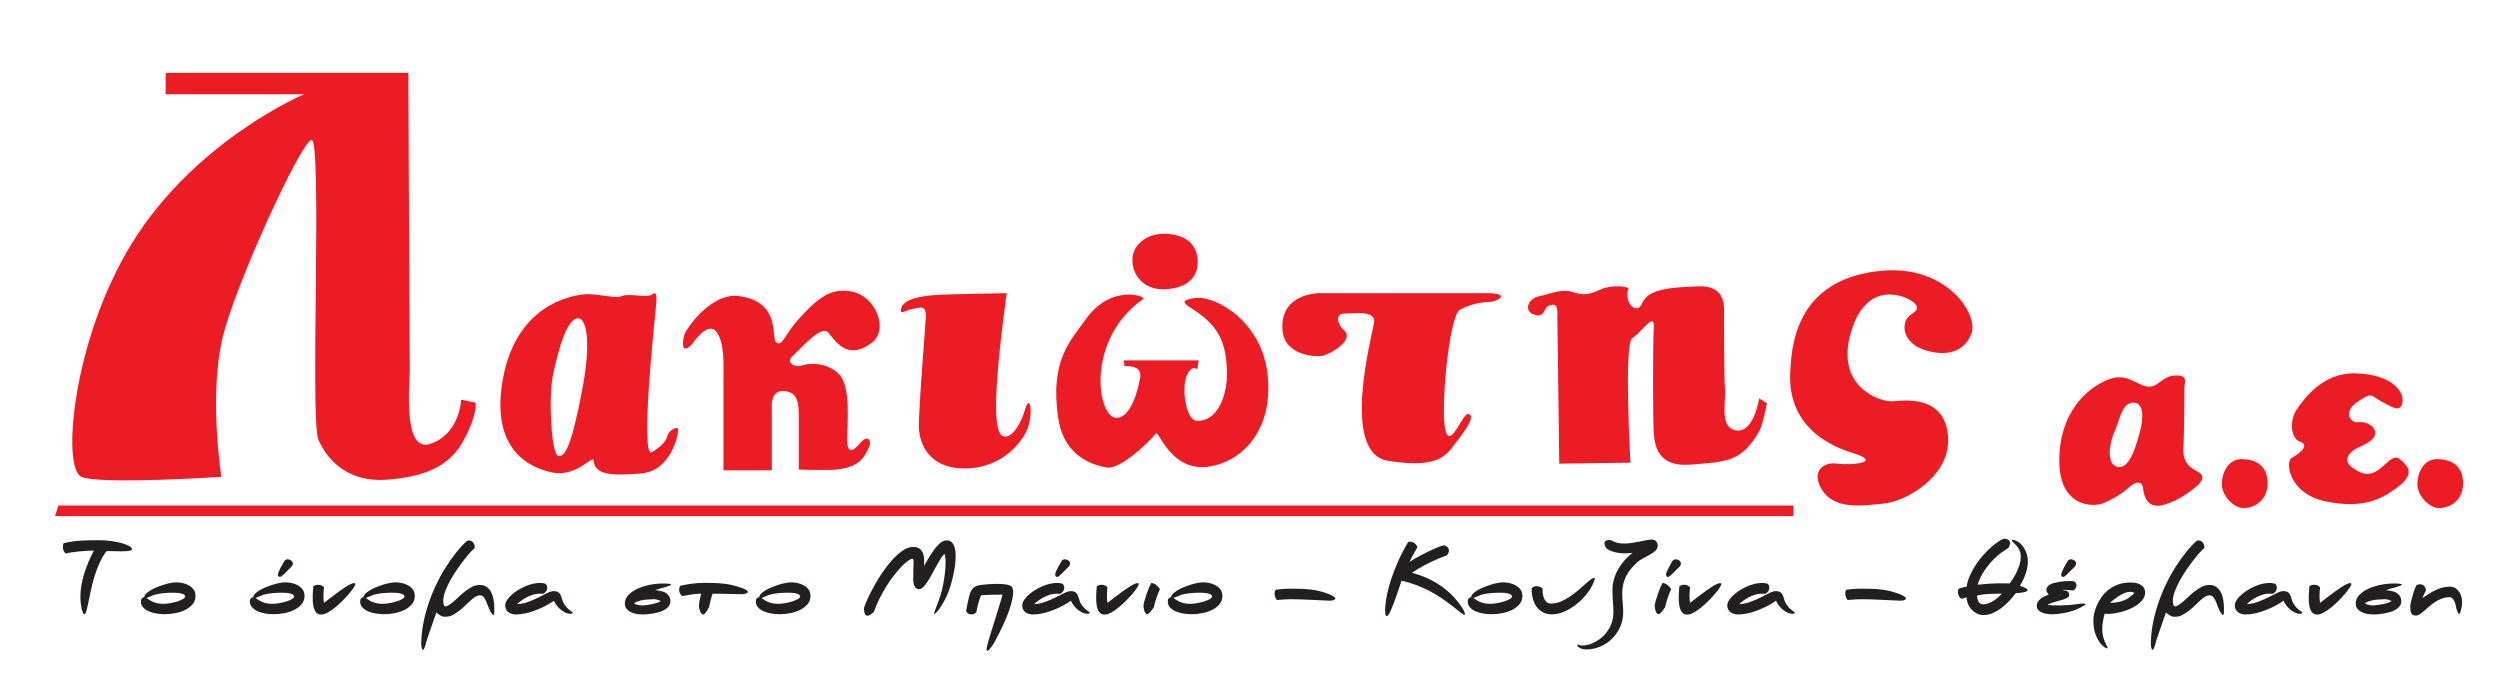 <svg version="1.1" id="Layer_1" x="0px" y="0px" xmlns="http://www.w3.org/2000/svg"
	 width="580px" height="157.5px" viewBox="0 0 580 157.5" enable-background="new 0 0 580 157.5" xml:space="preserve" >
<path fill="#EC1C24" d="M18.888,110.624c4.3,1.856,32.46,0,32.46,0s-2.969-18.916,0.327-32.448
	c2.979-12.253,17.883-44.722,20.535-45.714c2.651-0.993-0.338,64.937,1.658,69.552c2.224,5.163,7.289,9.942,15.897,9.274
	c8.608-0.664,14.566-2.978,17.882-9.274c3.317-6.293,2.652-8.606,2.652-8.606l-3.307-0.663c0,0-0.318,8.081-7.298,10.263
	c-6.295,1.978-4.637-13.908-4.637-16.887S94.73,16.904,94.73,16.904h-56.3v4.963h32.12c0,0-25.279,10.646-40.075,34.772
	C16.842,78.871,14.251,108.63,18.888,110.624z"/>
<path fill="#EC1C24" d="M128.459,109.67c5.143,0.926,9.085-4.033,9.205-2.938c0.367,3.494,4.04,3.672,11.042,3.117
	c7-0.559,8.638-9.008,8.638-10.109s-2.016,0-2.383,1.103c-0.368,1.103-0.744,2.214-3.685,4.05
	c-2.938,1.842,0.735-31.98,0.925-34.004c0.189-2.025,0.178-3.494-0.925-2.572c-1.102,0.924-5.331-0.368-6.989,0.368
	c-1.658,0.735-5.888-0.736-9.016-0.368c-3.127,0.368-15.449,2.572-18.579,19.482C113.564,104.706,123.316,108.748,128.459,109.67z
	 M128.281,87.063c1.102-5.332,3.127-13.236,5.888-13.236c1.47,0,3.296,4.04,0.915,16.542c-2.383,12.502-3.854,15.617-5.512,15.439
	C127.912,105.63,127.178,92.395,128.281,87.063z"/>
<path fill="#EC1C24" d="M160.66,79.714c0,0,3.495-5.331,5.521-2.758c2.025,2.57,1.659,8.09,1.659,11.763c0,3.676,0,20.396,0,20.396
	h11.219V94.6c0,0-0.367-3.863,2.394-3.863c2.761,0,3.863,1.3,3.863,5.521c0,5.688,0,12.683,0,12.683s6.623,0.199,8.638,0
	c5.709-0.56,6.624-3.129,7.547-4.965c0.923-1.84-0.18-3.308-2.016-1.104c-1.369,1.648-2.949,2.748-2.949-0.926
	c0-3.672,0.934-12.113-1.837-15.062c-2.264-2.403-6.087-2.959-8.837-2.036c-1.39,0.468-3.684-0.724-2.025-2.193
	c1.659-1.471,6.624-7.368,8.281-5.521c1.658,1.847,4.359,6.731,10.119,2.402c4.07-3.058,0.944-11.041-4.955-11.955
	c-4.369-0.674-7.199,1.104-11.975,6.436c-3.516,3.922-3.675,6.245-5.143,5.51c-1.47-0.735,1.38-9.571-8.838-10.842
	c-5.877-0.736-11.388,6.424-12.501,8.817C158.426,78.354,157.71,83.021,160.66,79.714z"/>
<path fill="#EC1C24" d="M211.837,71.632c1.588-0.229,3.158-1.122,2.938,2.264c-0.218,3.386-1.807,23.045-1.579,25.756
	c0.229,2.711,1.807,9.033,10.624,9.033c8.818,0,14.021-6.543,14.923-10.384c0.905-3.845,0-6.565-0.902-3.396
	c-0.904,3.168-2.939,6.792-4.975,6.334c-2.037-0.456-2.939-6.563,0.685-33.222c0,0-13.583,0.218-16.742,0.446
	c-3.157,0.229-7.01,0.904-7.685,2.939C208.451,73.439,210.248,71.861,211.837,71.632z"/>
<path fill="#EC1C24" d="M256.837,108.471c2.978,0.496,9.65-5.75,11.309-7.916c0.686-0.892,3.425,9.086,12.431,7.688
	c7.239-1.135,14.685-7.913,13.563-20.792c-1.123-12.877-12.194-18.974-16.95-18.299c-4.756,0.676-1.302,1.788,1.35,3.844
	c4.071,3.157,6.108,6.483,6.108,14c0,4.071-1.817,10.842-7.011,10.622c-2.521-0.106-3.624-7.673-2.266-10.611
	c1.363-2.939,2.494-0.656,2.494-1.808c0-0.219,0.228-1.589,0.228-1.589h-17.416l0.229,1.361c0,0,4.061-0.458,3.615,2.481
	c-0.447,2.941-2.065,9.314-5.423,9.494c-4.517,0.229-7.456-18.071,6.107-27.563c0.923-0.646-7.467-3.634-13.346,4.735
	c-3.436,4.886-8.411,9.453-6.325,23.058C246.44,103.049,250.055,107.337,256.837,108.471z"/>
<path fill="#EC1C24" d="M269.725,67.114c4.299,0,8.142-1.807,8.142-6.324c0-4.519-3.396-6.553-7.914-6.553
	c-3.843,0-7.239,2.481-7.239,6.096C262.714,63.947,265.426,67.114,269.725,67.114z"/>
<path fill="#EC1C24" d="M307.03,82.485c1.813-0.458,7.307-3.685,4.756-5.879c-1.59-1.36-2.036-3.843,0-3.843
	c2.034,0,7.466-0.903,7.009,2.036c-0.456,2.939-7.861,30.293,3.156,32.09c11.084,1.809,13.348-0.914,15.383-3.621
	c2.034-2.713,5.202-6.555,3.396-7.229c-1.343-0.498-4.3,8.598-5.432,3.624c-1.133-4.976,0.912-26.442,3.396-27.802
	c2.48-1.361,5.201-1.797,6.78-1.797c1.576,0,5.193-1.817,0.229-2.045h-39.798c0,0-9.035,0.029-8.369,8.588
	C297.994,82.485,305.212,82.941,307.03,82.485z"/>
<path fill="#EC1C24" d="M355.871,72.993c2.494,0.903,2.265-1.58,3.396-2.036c1.135-0.458,2.266-0.677,2.036,2.481l0.445,34.126
	l16.514-0.219c0,0-1.589-27.803,0.448-28.934c2.036-1.132,5.201-6.315,4.974-2.482c-0.229,3.832-0.229,22.132,0,24.623
	c0.229,2.494,0.685,7.924,8.6,7.238c7.913-0.686,11.647-0.387,15.816-7.686c0.904-1.576,1.818-6.553,1.818-6.553l-1.808-1.131
	c0,0-1.134,7.903-5.204,7.454c-4.072-0.444-2.483-6.553-2.711-9.489c-0.229-2.941-0.229-14.915-0.229-16.951s0.688-7.218-5.876-7
	c-6.563,0.219-9.503,0.665-11.537,2.025c-2.036,1.361-1.581,3.614-3.387,2.939c-1.808-0.675-1.818-3.614-1.361-4.29
	c0.457-0.674-3.832-1.132-6.324,0c-2.491,1.133-3.854,1.579-6.563,0.676c-2.711-0.903-5.192,0.447-7.687,0.903
	C354.521,69.19,353.38,72.089,355.871,72.993z"/>
<path fill="#EC1C24" d="M436.589,62.815c-20.455,1.826-20.941,18.299-21.249,23.283c-0.903,14.925,12.719,18.388,15.162,19.212
	c6.106,2.047-1.372,2.7-4.311,2.256c-2.938-0.448-5.592,1.498-4.07,4.973c2.672,6.097,9.949,4.747,14.923,4.293
	c4.976-0.459,15.153-6.098,14.925-14.906c-0.268-10.395-10.167-9.045-12.888-8.826c-2.719,0.217-13.336-3.159-9.723-15.817
	c3.615-12.66,12.749-8.638,14.478-7.229c2.493,2.025-0.884,2.581-1.577,4.072c-1.271,2.68,0.349,6.006,4.736,7.228
	c5.927,1.648,9.154-0.627,10.403-4.061C458.98,73.002,451.75,61.464,436.589,62.815z"/>
<polygon fill="#EC1C24" points="12.761,119.746 416.052,119.746 416.052,117.284 13.551,117.284 "/>
<path fill="#EC1C24" d="M510.065,109.552c-1.768-1.015-3.781-2.015-3.534-5.798s0.247-12.859,0.247-13.86
	c0-1.004,1.024-3.021-2.263-2.771c-3.287,0.248-3.784,3.027-6.563,2.521c-2.295-0.416-4.537-3.026-8.322-1.767
	c-3.78,1.262-11.348,6.047-11.854,17.893c-0.509,11.846,7.556,11.846,9.831,11.094c2.272-0.756,5.31-2.782,6.313-3.784
	c1.004-1.005,3.026-2.005,3.276,0.256c0.25,2.267,1.271,4.776,4.797,3.776c3.523-1.004,6.047-3.03,7.307-4.032
	C510.563,112.072,511.832,110.564,510.065,109.552z M496.444,100.229c-1.016,3.781-2.534,8.815-5.305,8.063
	c-2.771-0.755-1.521-6.308-0.506-8.321c1.013-2.018,1.508-6.554,4.29-6.554C497.218,93.417,497.454,96.443,496.444,100.229z"/>
<path fill="#EC1C24" d="M520.009,106.521c-3.028,0-4.538,3.029-4.538,5.799c0,2.771,2.771,5.549,5.044,5.549
	c2.274,0,5.552-1.518,5.552-5.797S523.036,106.521,520.009,106.521z"/>
<path fill="#EC1C24" d="M565.375,106.521c-3.028,0-4.538,3.029-4.538,5.799c0,2.771,2.771,5.549,5.044,5.549
	c2.275,0,5.55-1.518,5.55-5.797S568.401,106.521,565.375,106.521z"/>
<path fill="#EC1C24" d="M557.848,107.537c-1.508-1.512-2.003-2.008-4.03-0.249c-2.025,1.756-4.13,4.397-8.33,1.004
	c-2.055-1.66-0.257-3.517,1.263-4.282c1.519-0.763,4.29-1.773,4.29-3.531c0-1.76-2.264-2.783-4.032-2.524s-3.523-2.521,0-4.784
	c3.522-2.266,2.761-1.51,5.54,0c2.781,1.508,4.288,2.512,4.797,0.248c0.504-2.266-2.016-6.514-10.845-6.801
	c-7.565-0.249-11.854,5.798-13.623,8.318c-1.765,2.521-1.509,6.801,0.768,7.557c2.144,0.715,0.247,2.521-2.026,3.783
	c-1.399,0.772-0.765,8.313,8.063,10.076c8.45,1.699,12.632-0.492,16.155-3.019C559.358,110.813,559.358,109.044,557.848,107.537z"/>
<g>
	<path fill="#231F20" d="M15.315,128.432c-0.333-0.211-0.552-0.537-0.658-0.979c-0.106-0.443-0.076-0.914,0.091-1.42
		c1.452-0.35,2.842-0.557,4.173-0.617c1.33-0.061,2.698-0.091,4.104-0.091c0.952,0,1.883,0.063,2.79,0.194
		c0.907,0.129,1.715,0.293,2.426,0.49c0.711,0.199,1.285,0.422,1.724,0.665c0.438,0.243,0.658,0.487,0.658,0.731
		c0,0.137-0.114,0.238-0.341,0.31c-0.227,0.069-0.521,0.118-0.884,0.147s-0.768,0.046-1.213,0.046c-0.446,0-0.888-0.009-1.327-0.024
		c-0.439-0.014-0.847-0.023-1.225-0.031s-0.68-0.006-0.907,0.011c-0.65,0.831-1.206,1.771-1.667,2.813
		c-0.461,1.044-0.854,2.109-1.18,3.197c-0.325,1.089-0.597,2.151-0.816,3.188c-0.219,1.035-0.411,1.957-0.578,2.766
		c-0.166,0.811-0.321,1.46-0.465,1.952c-0.144,0.489-0.298,0.735-0.465,0.735c-0.091,0-0.189-0.105-0.294-0.317
		c-0.106-0.212-0.204-0.503-0.295-0.872c-0.09-0.37-0.167-0.803-0.227-1.293c-0.061-0.49-0.091-1.018-0.091-1.576
		c0-0.877,0.08-1.775,0.238-2.699c0.158-0.923,0.381-1.841,0.669-2.756c0.288-0.915,0.62-1.816,0.998-2.71
		c0.377-0.892,0.786-1.746,1.225-2.562c-0.499,0-1.055,0.019-1.667,0.057c-0.612,0.037-1.221,0.086-1.826,0.146
		c-0.604,0.062-1.171,0.133-1.701,0.217C16.056,128.23,15.633,128.326,15.315,128.432z"/>
	<path fill="#231F20" d="M32.687,139.545c0-0.348,0.08-0.598,0.238-0.749c0.158-0.151,0.344-0.233,0.556-0.249
		c0-0.257,0.132-0.521,0.396-0.794c0.265-0.272,0.613-0.537,1.043-0.795c0.431-0.256,0.911-0.494,1.44-0.714
		c0.529-0.219,1.069-0.415,1.622-0.588c0.552-0.176,1.084-0.311,1.599-0.409c0.514-0.099,0.96-0.147,1.338-0.147
		c0.394,0,0.847,0.049,1.361,0.147c0.514,0.101,0.998,0.269,1.452,0.51c0.454,0.243,0.839,0.566,1.157,0.976
		c0.318,0.408,0.476,0.914,0.476,1.521c0,0.726-0.219,1.356-0.658,1.894c-0.439,0.539-1.001,0.979-1.689,1.326
		c-0.688,0.348-1.456,0.605-2.302,0.772c-0.847,0.165-1.678,0.248-2.495,0.248c-0.59,0-1.21-0.05-1.86-0.147
		c-0.65-0.098-1.247-0.264-1.792-0.498c-0.544-0.233-0.994-0.541-1.35-0.92C32.865,140.55,32.687,140.088,32.687,139.545z
		 M35.839,137.982c-0.076,0.033-0.189,0.078-0.34,0.139c-0.15,0.063-0.317,0.131-0.499,0.206s-0.363,0.151-0.544,0.228
		c-0.181,0.078-0.34,0.141-0.476,0.187c0.167,0.091,0.355,0.212,0.567,0.364c0.212,0.151,0.468,0.302,0.771,0.445
		c0.302,0.146,0.661,0.271,1.078,0.377c0.416,0.108,0.911,0.16,1.486,0.16c0.483,0,1.02-0.052,1.61-0.16
		c0.589-0.105,1.142-0.238,1.656-0.398c0.513-0.161,0.944-0.344,1.292-0.549c0.348-0.207,0.521-0.401,0.521-0.584
		c0-0.185-0.09-0.332-0.272-0.446c-0.181-0.113-0.412-0.205-0.691-0.273c-0.28-0.069-0.589-0.114-0.93-0.139
		c-0.341-0.021-0.669-0.034-0.987-0.034c-0.68,0-1.387,0.034-2.12,0.104C37.226,137.676,36.52,137.801,35.839,137.982z"/>
	<path fill="#231F20" d="M57.973,139.545c0-0.348,0.08-0.598,0.238-0.749c0.158-0.151,0.344-0.233,0.556-0.249
		c0-0.257,0.132-0.521,0.397-0.794c0.264-0.272,0.612-0.537,1.043-0.795c0.431-0.256,0.911-0.494,1.44-0.714
		c0.528-0.219,1.069-0.415,1.622-0.588c0.551-0.176,1.084-0.311,1.599-0.409c0.514-0.099,0.96-0.147,1.338-0.147
		c0.393,0,0.847,0.049,1.361,0.147c0.514,0.101,0.998,0.269,1.451,0.51c0.454,0.243,0.839,0.566,1.157,0.976
		c0.317,0.408,0.476,0.914,0.476,1.521c0,0.726-0.22,1.356-0.658,1.894c-0.439,0.537-1.002,0.979-1.689,1.326
		c-0.688,0.348-1.456,0.605-2.302,0.772c-0.847,0.165-1.678,0.248-2.495,0.248c-0.59,0-1.21-0.05-1.86-0.147
		c-0.651-0.098-1.247-0.264-1.792-0.498c-0.544-0.233-0.995-0.541-1.35-0.92C58.151,140.55,57.973,140.088,57.973,139.545z
		 M61.126,137.979c-0.076,0.03-0.189,0.076-0.341,0.137c-0.151,0.061-0.317,0.129-0.499,0.203c-0.182,0.076-0.363,0.152-0.544,0.229
		c-0.181,0.075-0.34,0.137-0.476,0.182c0.166,0.092,0.355,0.217,0.567,0.369c0.211,0.153,0.469,0.303,0.771,0.448
		c0.302,0.147,0.661,0.272,1.077,0.382c0.416,0.108,0.911,0.16,1.485,0.16c0.484,0,1.021-0.052,1.611-0.16
		c0.589-0.105,1.141-0.238,1.655-0.398c0.514-0.161,0.945-0.344,1.292-0.549c0.348-0.207,0.521-0.401,0.521-0.584
		c0-0.185-0.09-0.332-0.272-0.446c-0.181-0.113-0.412-0.205-0.692-0.273c-0.28-0.069-0.589-0.114-0.929-0.139
		c-0.341-0.021-0.669-0.034-0.987-0.034c-0.68,0-1.388,0.034-2.121,0.104C62.513,137.675,61.807,137.798,61.126,137.979z
		 M65.843,130.404c0.076-0.241,0.216-0.411,0.42-0.51c0.204-0.1,0.352-0.146,0.442-0.146c0.076,0,0.185,0.02,0.33,0.057
		c0.143,0.037,0.283,0.094,0.419,0.17c0.135,0.075,0.252,0.183,0.351,0.316c0.098,0.136,0.147,0.296,0.147,0.477
		c0,0.166-0.061,0.334-0.181,0.5c-0.122,0.166-0.243,0.312-0.363,0.43l-0.317,0.296c-0.197,0.182-0.401,0.383-0.612,0.603
		c-0.212,0.219-0.413,0.422-0.601,0.611c-0.189,0.188-0.367,0.345-0.533,0.464c-0.167,0.122-0.303,0.183-0.408,0.183
		c-0.121,0-0.227-0.054-0.317-0.16c-0.091-0.104-0.136-0.231-0.136-0.385c0-0.15,0.057-0.365,0.17-0.646
		c0.114-0.28,0.245-0.567,0.397-0.86c0.151-0.296,0.302-0.572,0.454-0.83C65.654,130.715,65.767,130.525,65.843,130.404z"/>
	<path fill="#231F20" d="M74.529,142.583c-0.56,0-0.983-0.197-1.27-0.59c-0.288-0.394-0.484-0.899-0.589-1.521
		c-0.107-0.619-0.148-1.322-0.125-2.107c0.023-0.786,0.072-1.58,0.147-2.383c0.393-0.241,0.828-0.342,1.304-0.305
		s0.865,0.23,1.168,0.578c-0.091,0.86-0.133,1.571-0.125,2.131c0.007,0.561,0.049,1.051,0.125,1.475
		c0.302-0.228,0.657-0.5,1.065-0.816s0.839-0.645,1.293-0.984c0.454-0.343,0.91-0.678,1.372-1.012
		c0.461-0.332,0.899-0.63,1.315-0.895c0.415-0.266,0.793-0.477,1.134-0.637c0.34-0.158,0.616-0.238,0.828-0.238
		c0.166,0,0.25,0.076,0.25,0.228c0,0.167-0.136,0.458-0.409,0.875c-0.271,0.415-0.631,0.884-1.077,1.406
		c-0.446,0.521-0.952,1.065-1.52,1.632c-0.567,0.566-1.142,1.084-1.724,1.555c-0.583,0.469-1.149,0.854-1.701,1.155
		C75.439,142.432,74.952,142.583,74.529,142.583z"/>
	<path fill="#231F20" d="M83.554,139.545c0-0.348,0.08-0.598,0.239-0.749s0.344-0.233,0.556-0.249c0-0.257,0.132-0.521,0.397-0.794
		c0.264-0.272,0.612-0.537,1.043-0.795c0.431-0.256,0.911-0.494,1.44-0.714c0.529-0.219,1.069-0.415,1.622-0.588
		c0.551-0.176,1.084-0.311,1.599-0.409c0.514-0.099,0.959-0.147,1.338-0.147c0.393,0,0.846,0.049,1.36,0.147
		c0.514,0.101,0.998,0.269,1.452,0.51c0.454,0.243,0.839,0.566,1.156,0.976c0.317,0.408,0.477,0.914,0.477,1.521
		c0,0.726-0.219,1.356-0.658,1.894c-0.438,0.537-1.001,0.979-1.69,1.326c-0.688,0.348-1.455,0.605-2.301,0.772
		c-0.847,0.165-1.678,0.248-2.495,0.248c-0.59,0-1.209-0.05-1.859-0.147s-1.248-0.264-1.792-0.498
		c-0.544-0.233-0.995-0.541-1.35-0.92C83.731,140.55,83.554,140.088,83.554,139.545z M86.707,137.982
		c-0.076,0.033-0.189,0.078-0.34,0.139c-0.151,0.063-0.317,0.131-0.499,0.206c-0.181,0.075-0.363,0.151-0.544,0.228
		c-0.182,0.078-0.34,0.141-0.476,0.187c0.166,0.091,0.355,0.212,0.567,0.364c0.211,0.151,0.468,0.302,0.771,0.445
		c0.303,0.146,0.662,0.271,1.078,0.377c0.416,0.108,0.911,0.16,1.486,0.16c0.483,0,1.02-0.052,1.61-0.16
		c0.589-0.105,1.141-0.238,1.656-0.398c0.514-0.161,0.944-0.344,1.292-0.549c0.348-0.207,0.521-0.401,0.521-0.584
		c0-0.185-0.09-0.332-0.271-0.446c-0.182-0.113-0.413-0.205-0.692-0.273c-0.28-0.069-0.589-0.114-0.93-0.139
		c-0.341-0.021-0.669-0.034-0.987-0.034c-0.68,0-1.388,0.034-2.12,0.104C88.094,137.676,87.387,137.801,86.707,137.982z"/>
	<path fill="#231F20" d="M101.243,142.094c-0.106,0.303-0.25,0.709-0.431,1.225c-0.182,0.513-0.378,1.07-0.589,1.677
		c-0.212,0.604-0.424,1.219-0.635,1.846c-0.212,0.626-0.409,1.204-0.59,1.733c-0.182,0.785-0.344,1.343-0.488,1.677
		c-0.144,0.332-0.276,0.498-0.397,0.498c-0.09,0-0.17-0.11-0.238-0.328c-0.068-0.219-0.117-0.509-0.147-0.872
		c0-1.568,0.147-3.141,0.441-4.718c0.295-1.576,0.692-3.118,1.191-4.631c0.499-1.511,1.084-2.979,1.757-4.407
		c0.672-1.43,1.402-2.771,2.188-4.025c0.786-1.254,1.6-2.412,2.438-3.471c0.839-1.059,1.682-1.979,2.528-2.768
		c0.227-0.137,0.465-0.182,0.715-0.137c0.249,0.047,0.464,0.151,0.646,0.318c0.181,0.165,0.321,0.378,0.419,0.635
		c0.098,0.256,0.117,0.545,0.056,0.861c-0.166,0.091-0.461,0.363-0.884,0.816c-0.423,0.453-0.904,1.022-1.44,1.711
		c-0.537,0.688-1.1,1.457-1.69,2.304c-0.589,0.846-1.126,1.708-1.61,2.585s-0.881,1.73-1.191,2.563s-0.464,1.573-0.464,2.224
		c0,0.288,0.038,0.569,0.113,0.851c0.076,0.279,0.22,0.42,0.431,0.42c0.151,0,0.359-0.074,0.624-0.227
		c0.265-0.151,0.571-0.364,0.918-0.637c0.469-0.379,0.948-0.803,1.44-1.28c0.491-0.476,1.001-0.923,1.53-1.338
		c0.529-0.416,1.078-0.769,1.645-1.056c0.567-0.287,1.16-0.431,1.781-0.431c0.529,0,0.979,0.101,1.349,0.302
		c0.37,0.202,0.68,0.471,0.93,0.799c0.249,0.33,0.45,0.697,0.601,1.104c0.151,0.407,0.261,0.82,0.329,1.244s0.113,0.822,0.136,1.201
		c0.023,0.379,0.034,0.703,0.034,0.977c0,0.453-0.011,0.789-0.034,1.008c-0.022,0.219-0.094,0.329-0.215,0.329
		c-0.091,0-0.227-0.132-0.408-0.396c-0.182-0.266-0.34-0.551-0.477-0.853c-0.167-0.362-0.318-0.737-0.454-1.12
		c-0.136-0.387-0.284-0.742-0.442-1.066c-0.159-0.327-0.34-0.596-0.545-0.807c-0.204-0.211-0.449-0.317-0.737-0.317
		c-0.393,0-0.771,0.118-1.134,0.353c-0.363,0.234-0.745,0.536-1.145,0.907c-0.4,0.37-0.835,0.785-1.305,1.247
		c-0.468,0.461-1.013,0.91-1.632,1.35c-0.394,0.272-0.805,0.524-1.236,0.76c-0.431,0.233-1.002,0.353-1.713,0.353
		c-0.347,0-0.699-0.103-1.054-0.304C101.806,142.576,101.5,142.35,101.243,142.094z"/>
	<path fill="#231F20" d="M131.156,140.542c0.227,0.288,0.442,0.522,0.646,0.703c0.204,0.182,0.386,0.33,0.544,0.442
		c0.159,0.112,0.283,0.203,0.374,0.271c0.09,0.066,0.136,0.132,0.136,0.191c0,0.045-0.031,0.1-0.09,0.158
		c-0.06,0.063-0.159,0.092-0.295,0.092c-0.53,0-1.021-0.119-1.475-0.362c-0.454-0.242-0.854-0.529-1.202-0.86
		c-0.347-0.334-0.631-0.67-0.851-1.011c-0.219-0.341-0.358-0.606-0.419-0.806c-0.045,0.046-0.204,0.154-0.477,0.33
		c-0.272,0.173-0.619,0.381-1.043,0.621c-0.423,0.244-0.918,0.492-1.485,0.75c-0.567,0.256-1.168,0.498-1.804,0.727
		c-0.635,0.227-1.299,0.411-1.996,0.554c-0.695,0.146-1.383,0.218-2.063,0.218c-0.288,0-0.579-0.043-0.874-0.125
		c-0.294-0.082-0.559-0.207-0.793-0.373c-0.234-0.168-0.423-0.383-0.567-0.647s-0.215-0.594-0.215-0.985
		c0-0.393,0.155-0.82,0.465-1.281s0.722-0.907,1.236-1.338c0.515-0.432,1.1-0.832,1.758-1.201c0.657-0.371,1.331-0.674,2.019-0.908
		s1.372-0.383,2.052-0.442c0.681-0.061,1.293,0,1.837,0.183c0.197,0.183,0.318,0.386,0.363,0.611
		c0.045,0.227,0.034,0.452-0.034,0.68c-0.067,0.228-0.181,0.433-0.34,0.613c-0.159,0.184-0.336,0.316-0.533,0.408h-0.272
		c-0.076,0-0.17-0.003-0.284-0.011c-0.113-0.009-0.238-0.013-0.374-0.013c-0.469,0-0.957,0.08-1.463,0.24
		c-0.507,0.16-0.99,0.362-1.451,0.606c-0.461,0.245-0.885,0.509-1.271,0.789c-0.385,0.282-0.691,0.546-0.918,0.791
		c0.907-0.046,1.784-0.229,2.631-0.55c0.846-0.318,1.633-0.661,2.358-1.026c0.726-0.367,1.383-0.698,1.973-0.995
		c0.589-0.296,1.082-0.445,1.475-0.445c0.544,0,0.934,0.104,1.168,0.308s0.416,0.468,0.544,0.793s0.249,0.688,0.363,1.089
		C130.623,139.729,130.839,140.134,131.156,140.542z"/>
	<path fill="#231F20" d="M153.721,135.371c0.634,0,1.118,0.02,1.451,0.059c0.332,0.036,0.499,0.094,0.499,0.168
		c0,0.105-0.144,0.213-0.431,0.318c-0.287,0.105-0.627,0.216-1.02,0.328c-0.395,0.113-0.798,0.229-1.214,0.341
		c-0.417,0.113-0.76,0.231-1.032,0.351c0.287,0,0.567,0.027,0.839,0.082c0.272,0.051,0.552,0.116,0.839,0.191
		c0.151,0.029,0.337,0.098,0.556,0.203c0.22,0.105,0.428,0.249,0.624,0.432c0.197,0.182,0.363,0.404,0.499,0.67
		c0.136,0.266,0.205,0.577,0.205,0.939c0,0.438-0.118,0.82-0.352,1.146c-0.235,0.323-0.542,0.601-0.918,0.826
		c-0.378,0.227-0.805,0.411-1.282,0.557c-0.476,0.144-0.949,0.257-1.417,0.341c-0.469,0.081-0.916,0.144-1.338,0.182
		c-0.424,0.037-0.779,0.056-1.066,0.056c-0.257,0-0.62-0.021-1.088-0.067c-0.468-0.045-0.934-0.158-1.395-0.341
		c-0.461-0.182-0.862-0.442-1.203-0.78c-0.34-0.34-0.51-0.798-0.51-1.373c0-0.726,0.272-1.376,0.816-1.95
		c0.544-0.574,1.244-1.059,2.098-1.451c0.854-0.394,1.795-0.695,2.823-0.908C151.733,135.479,152.737,135.371,153.721,135.371z
		 M152.95,139.316c-0.439-0.227-0.918-0.324-1.44-0.295c-0.522,0.03-1.024,0.062-1.508,0.092c-0.469,0.029-0.881,0.088-1.236,0.171
		c-0.356,0.082-0.655,0.169-0.896,0.261c-0.242,0.09-0.423,0.173-0.544,0.249c-0.121,0.075-0.181,0.121-0.181,0.136
		c0,0.075,0.08,0.148,0.238,0.217c0.159,0.067,0.344,0.127,0.556,0.182c0.212,0.054,0.427,0.092,0.646,0.113
		c0.219,0.021,0.396,0.025,0.533,0.012c0.287-0.016,0.631-0.051,1.032-0.104c0.4-0.054,0.801-0.119,1.202-0.203
		c0.4-0.084,0.774-0.182,1.122-0.295c0.348-0.115,0.604-0.246,0.771-0.397c-0.015-0.029-0.027-0.06-0.035-0.091
		C153.203,139.333,153.116,139.316,152.95,139.316z"/>
	<path fill="#231F20" d="M158.348,138.296c-0.136-0.09-0.269-0.209-0.397-0.36c-0.129-0.151-0.227-0.326-0.295-0.522
		c-0.067-0.196-0.098-0.419-0.09-0.668c0.008-0.249,0.08-0.524,0.215-0.828c0.771-0.196,1.675-0.362,2.71-0.499
		c1.036-0.137,2.098-0.204,3.187-0.204c0.862,0,1.675,0.021,2.438,0.058c0.763,0.037,1.493,0.102,2.188,0.191
		c0.695,0.092,1.368,0.221,2.018,0.387c0.65,0.166,1.293,0.371,1.928,0.611c0.528,0.212,0.888,0.396,1.078,0.557
		c0.188,0.158,0.249,0.295,0.181,0.407c-0.068,0.113-0.231,0.209-0.488,0.284c-0.258,0.075-0.56,0.128-0.907,0.158
		c0.015,0-0.098-0.003-0.34-0.012c-0.242-0.008-0.563-0.016-0.963-0.023c-0.401-0.006-0.855-0.02-1.361-0.033
		c-0.507-0.015-1.017-0.025-1.53-0.033c-0.514-0.009-1.002-0.015-1.463-0.021c-0.461-0.01-0.842-0.012-1.145-0.012
		c-0.091,0.256-0.185,0.56-0.283,0.906c-0.099,0.348-0.186,0.688-0.261,1.021c-0.076,0.333-0.159,0.728-0.25,1.18
		c0-0.016-0.064,0.099-0.193,0.341c-0.128,0.241-0.28,0.488-0.453,0.736c-0.174,0.25-0.355,0.443-0.544,0.578
		c-0.189,0.137-0.351,0.099-0.487-0.113c-0.122-0.045-0.227-0.154-0.317-0.328c-0.091-0.175-0.163-0.363-0.216-0.566
		c-0.053-0.203-0.095-0.395-0.125-0.565c-0.031-0.176-0.045-0.301-0.045-0.376c0.015-0.303,0.053-0.611,0.113-0.929
		c0.046-0.272,0.102-0.574,0.17-0.907c0.068-0.335,0.163-0.658,0.284-0.977c-0.439,0-0.915,0.025-1.429,0.08
		c-0.514,0.054-0.99,0.117-1.428,0.191c-0.439,0.075-0.802,0.145-1.089,0.204C158.472,138.268,158.333,138.296,158.348,138.296z"/>
	<path fill="#231F20" d="M175.355,139.545c0-0.348,0.08-0.598,0.238-0.749c0.158-0.151,0.344-0.233,0.556-0.249
		c0-0.257,0.132-0.521,0.396-0.794c0.265-0.272,0.613-0.537,1.043-0.795c0.431-0.256,0.911-0.494,1.44-0.714
		c0.529-0.219,1.069-0.415,1.622-0.588c0.551-0.176,1.084-0.311,1.599-0.409c0.514-0.099,0.96-0.147,1.338-0.147
		c0.393,0,0.846,0.049,1.361,0.147c0.514,0.101,0.997,0.269,1.451,0.51c0.454,0.243,0.839,0.566,1.157,0.976
		c0.318,0.408,0.476,0.914,0.476,1.521c0,0.726-0.22,1.356-0.658,1.894s-1.001,0.979-1.689,1.326
		c-0.688,0.348-1.456,0.605-2.302,0.772c-0.847,0.165-1.678,0.248-2.495,0.248c-0.59,0-1.21-0.05-1.86-0.147
		c-0.651-0.098-1.247-0.264-1.792-0.498c-0.544-0.233-0.994-0.541-1.35-0.92C175.533,140.55,175.355,140.088,175.355,139.545z
		 M178.508,137.982c-0.076,0.033-0.189,0.078-0.34,0.139c-0.151,0.063-0.317,0.131-0.499,0.206s-0.363,0.151-0.544,0.228
		c-0.181,0.078-0.34,0.141-0.476,0.187c0.166,0.091,0.355,0.212,0.567,0.364c0.21,0.151,0.468,0.302,0.771,0.445
		c0.302,0.146,0.661,0.271,1.078,0.377c0.416,0.108,0.911,0.16,1.486,0.16c0.483,0,1.02-0.052,1.61-0.16
		c0.589-0.105,1.141-0.238,1.656-0.398c0.513-0.161,0.944-0.344,1.292-0.549c0.348-0.207,0.521-0.401,0.521-0.584
		c0-0.185-0.09-0.332-0.271-0.446c-0.181-0.113-0.413-0.205-0.692-0.273c-0.28-0.069-0.589-0.114-0.93-0.139
		c-0.341-0.021-0.669-0.034-0.987-0.034c-0.68,0-1.388,0.034-2.121,0.104C179.896,137.678,179.189,137.801,178.508,137.982z"/>
	<path fill="#231F20" d="M202.751,141.947c-0.711,0.666-1.259,0.965-1.644,0.896c-0.386-0.068-0.617-0.615-0.692-1.645
		c0.076-0.317,0.23-0.768,0.465-1.35c0.234-0.582,0.533-1.236,0.896-1.963c0.363-0.726,0.779-1.504,1.248-2.336
		c0.468-0.832,0.975-1.65,1.519-2.461c0.544-0.808,1.119-1.586,1.724-2.335c0.605-0.748,1.221-1.411,1.849-1.985
		c0.627-0.572,1.255-1.031,1.882-1.371s1.244-0.51,1.849-0.51c0.68,0,1.202,0.155,1.564,0.465c0.363,0.309,0.62,0.69,0.771,1.145
		c0.152,0.453,0.228,0.938,0.228,1.452s-0.023,0.976-0.068,1.383c0.333-0.544,0.699-1.159,1.1-1.847
		c0.401-0.688,0.824-1.338,1.271-1.951c0.446-0.612,0.915-1.126,1.406-1.542c0.492-0.417,1.001-0.624,1.531-0.624
		c0.483,0,0.873,0.148,1.167,0.441c0.295,0.295,0.514,0.688,0.658,1.181c0.144,0.489,0.223,1.065,0.238,1.724
		c0.015,0.657-0.019,1.354-0.102,2.086c-0.083,0.734-0.205,1.482-0.363,2.246c-0.159,0.764-0.336,1.501-0.533,2.21
		c-0.197,0.71-0.412,1.373-0.646,1.985c-0.234,0.611-0.457,1.128-0.669,1.553c-0.348,0.68-0.673,1.255-0.975,1.725
		c-0.303,0.469-0.567,0.842-0.794,1.123c-0.227,0.278-0.416,0.482-0.566,0.61c-0.151,0.128-0.257,0.192-0.317,0.192
		c-0.076,0-0.072-0.12,0.011-0.362c0.083-0.243,0.204-0.569,0.363-0.985s0.344-0.912,0.556-1.484
		c0.212-0.574,0.424-1.204,0.635-1.883c0.166-0.561,0.333-1.268,0.499-2.121c0.166-0.854,0.303-1.731,0.408-2.631
		c0.106-0.898,0.159-1.754,0.159-2.563c0-0.811-0.083-1.441-0.25-1.896c-0.241,0.183-0.514,0.508-0.816,0.977
		c-0.302,0.47-0.62,1.006-0.953,1.611c-0.333,0.604-0.676,1.234-1.032,1.893c-0.355,0.659-0.707,1.26-1.055,1.805
		c-0.347,0.543-0.688,0.992-1.02,1.35c-0.333,0.354-0.635,0.533-0.908,0.533c-0.454,0-0.782-0.133-0.986-0.396
		c-0.204-0.266-0.34-0.588-0.408-0.966c-0.068-0.377-0.094-0.767-0.08-1.167c0.016-0.4,0.023-0.737,0.023-1.012
		c-0.016-0.453-0.011-0.886,0.011-1.301c0.023-0.416,0.038-0.791,0.045-1.123c0.007-0.334-0.003-0.598-0.035-0.795
		c-0.029-0.197-0.097-0.294-0.204-0.294c-0.256,0-0.608,0.156-1.054,0.476c-0.446,0.316-0.938,0.757-1.475,1.316
		c-0.537,0.559-1.107,1.221-1.712,1.983c-0.605,0.763-1.194,1.602-1.769,2.516c-0.574,0.916-1.119,1.884-1.633,2.905
		C203.552,139.852,203.113,140.891,202.751,141.947z"/>
	<path fill="#231F20" d="M234.387,135.87c0.317,0.136,0.522,0.435,0.613,0.896s0.091,0.955,0,1.485
		c-0.075,0.394-0.178,0.874-0.306,1.44c-0.128,0.565-0.344,1.275-0.646,2.131c-0.302,0.853-0.726,1.881-1.27,3.085
		c-0.544,1.202-1.27,2.635-2.177,4.297c-0.423,0.649-0.76,1.112-1.009,1.383c-0.25,0.274-0.435,0.409-0.556,0.409
		c-0.106,0-0.159-0.113-0.159-0.34c0-0.121,0.03-0.33,0.091-0.625c0.061-0.295,0.182-0.76,0.363-1.395
		c0.091-0.316,0.224-0.759,0.397-1.326c0.173-0.565,0.37-1.199,0.589-1.895c0.219-0.695,0.446-1.421,0.68-2.178
		c0.234-0.756,0.458-1.475,0.669-2.153c0.212-0.683,0.397-1.297,0.556-1.849c0.158-0.553,0.275-0.979,0.351-1.282
		c-0.302,0-0.673,0.005-1.111,0.013s-0.888,0.016-1.35,0.021c-0.462,0.008-0.915,0.023-1.36,0.046
		c-0.446,0.022-0.813,0.041-1.1,0.057c-0.106,0.166-0.215,0.416-0.329,0.748c-0.114,0.332-0.223,0.688-0.329,1.065
		c-0.106,0.379-0.201,0.756-0.283,1.134c-0.083,0.379-0.147,0.704-0.193,0.978c-0.151,0.18-0.336,0.316-0.556,0.407
		c-0.219,0.091-0.446,0.134-0.68,0.124c-0.234-0.007-0.458-0.076-0.669-0.205c-0.211-0.128-0.371-0.326-0.476-0.6
		c0,0.016,0.008-0.025,0.023-0.125c0.015-0.098,0.045-0.271,0.09-0.521c0.045-0.248,0.113-0.598,0.204-1.043
		c0.092-0.445,0.22-1.01,0.386-1.689c0.106-0.469,0.242-0.865,0.408-1.189c0.166-0.326,0.363-0.59,0.59-0.793
		c0.227-0.205,0.495-0.359,0.805-0.466c0.31-0.104,0.662-0.181,1.055-0.228c0.529-0.062,1.111-0.113,1.746-0.158
		c0.635-0.047,1.267-0.068,1.894-0.068s1.21,0.031,1.747,0.091C233.62,135.613,234.055,135.719,234.387,135.87z"/>
	<path fill="#231F20" d="M251.102,140.542c0.227,0.288,0.442,0.522,0.647,0.703c0.204,0.182,0.385,0.33,0.544,0.442
		s0.283,0.203,0.375,0.271c0.09,0.066,0.135,0.132,0.135,0.191c0,0.045-0.031,0.1-0.09,0.158c-0.061,0.063-0.159,0.092-0.295,0.092
		c-0.53,0-1.021-0.119-1.474-0.362c-0.454-0.242-0.854-0.529-1.202-0.86c-0.348-0.334-0.631-0.67-0.85-1.011
		c-0.219-0.341-0.359-0.606-0.42-0.806c-0.045,0.046-0.204,0.154-0.476,0.33c-0.272,0.173-0.62,0.381-1.043,0.621
		c-0.423,0.244-0.918,0.492-1.485,0.75c-0.567,0.256-1.167,0.498-1.803,0.727c-0.635,0.227-1.301,0.411-1.996,0.554
		c-0.696,0.146-1.384,0.218-2.064,0.218c-0.287,0-0.578-0.043-0.873-0.125s-0.56-0.207-0.794-0.373
		c-0.234-0.168-0.423-0.383-0.567-0.647s-0.215-0.594-0.215-0.985c0-0.393,0.155-0.82,0.464-1.281
		c0.31-0.461,0.722-0.907,1.236-1.338c0.514-0.432,1.1-0.832,1.757-1.201c0.658-0.371,1.331-0.674,2.019-0.908
		s1.372-0.383,2.052-0.442s1.293,0,1.837,0.183c0.196,0.183,0.317,0.386,0.363,0.611c0.045,0.228,0.033,0.452-0.034,0.68
		c-0.068,0.228-0.182,0.433-0.34,0.613c-0.159,0.184-0.337,0.316-0.533,0.408h-0.272c-0.077,0-0.17-0.003-0.284-0.011
		c-0.113-0.009-0.238-0.013-0.374-0.013c-0.469,0-0.956,0.08-1.463,0.24s-0.99,0.362-1.451,0.606
		c-0.461,0.245-0.885,0.509-1.27,0.789c-0.386,0.282-0.692,0.546-0.918,0.791c0.907-0.046,1.784-0.229,2.631-0.55
		c0.847-0.318,1.633-0.661,2.358-1.026c0.726-0.367,1.384-0.698,1.974-0.995c0.589-0.296,1.081-0.445,1.475-0.445
		c0.543,0,0.933,0.104,1.167,0.308c0.235,0.204,0.416,0.468,0.545,0.793c0.128,0.325,0.249,0.688,0.363,1.089
		C250.569,139.729,250.784,140.134,251.102,140.542z M246.157,130.404c0.076-0.241,0.216-0.411,0.42-0.51
		c0.204-0.1,0.352-0.146,0.442-0.146c0.076,0,0.185,0.02,0.329,0.057s0.283,0.094,0.419,0.17c0.136,0.075,0.252,0.183,0.352,0.316
		c0.098,0.136,0.147,0.296,0.147,0.477c0,0.166-0.06,0.334-0.181,0.5c-0.122,0.166-0.242,0.312-0.363,0.43l-0.317,0.296
		c-0.197,0.182-0.4,0.383-0.612,0.603c-0.212,0.219-0.413,0.422-0.602,0.611c-0.189,0.188-0.366,0.345-0.533,0.464
		c-0.167,0.122-0.302,0.183-0.407,0.183c-0.122,0-0.227-0.054-0.318-0.16c-0.091-0.104-0.135-0.231-0.135-0.385
		c0-0.15,0.057-0.365,0.17-0.646c0.113-0.28,0.246-0.567,0.397-0.86c0.151-0.296,0.302-0.572,0.453-0.83
		C245.968,130.715,246.082,130.525,246.157,130.404z"/>
	<path fill="#231F20" d="M256.295,142.583c-0.56,0-0.983-0.197-1.27-0.59c-0.287-0.394-0.484-0.899-0.589-1.521
		c-0.106-0.619-0.148-1.322-0.125-2.107c0.023-0.786,0.072-1.58,0.147-2.383c0.394-0.241,0.829-0.342,1.304-0.305
		c0.477,0.037,0.865,0.23,1.168,0.578c-0.091,0.86-0.133,1.571-0.125,2.131c0.008,0.561,0.049,1.051,0.125,1.475
		c0.302-0.228,0.657-0.5,1.065-0.816c0.408-0.316,0.839-0.645,1.293-0.984c0.454-0.343,0.91-0.678,1.372-1.012
		c0.461-0.332,0.899-0.63,1.315-0.895c0.416-0.266,0.793-0.477,1.134-0.637c0.34-0.158,0.616-0.238,0.828-0.238
		c0.166,0,0.25,0.076,0.25,0.228c0,0.167-0.136,0.458-0.409,0.875c-0.271,0.415-0.632,0.884-1.077,1.406
		c-0.446,0.521-0.952,1.065-1.52,1.632c-0.567,0.566-1.142,1.084-1.723,1.555c-0.583,0.469-1.149,0.854-1.702,1.155
		C257.203,142.432,256.718,142.583,256.295,142.583z"/>
	<path fill="#231F20" d="M267.68,140.927c-0.304,0.394-0.579,0.749-0.829,1.066c-0.249,0.317-0.48,0.478-0.691,0.478
		c-0.151,0-0.284-0.072-0.397-0.217c-0.113-0.145-0.204-0.316-0.272-0.521c-0.067-0.203-0.121-0.426-0.158-0.668
		c-0.038-0.242-0.057-0.469-0.057-0.681c0.045-0.258,0.136-0.628,0.271-1.11c0.137-0.484,0.295-0.985,0.477-1.508
		c0.182-0.521,0.371-1.018,0.567-1.486c0.196-0.469,0.377-0.816,0.543-1.043c0.394,0.045,0.768,0.211,1.123,0.5
		c0.355,0.285,0.639,0.597,0.851,0.929c-0.318,0.71-0.59,1.396-0.817,2.053S267.86,140.111,267.68,140.927z"/>
	<path fill="#231F20" d="M270.922,139.545c0-0.348,0.08-0.598,0.238-0.749c0.159-0.151,0.344-0.233,0.556-0.249
		c0-0.257,0.133-0.521,0.397-0.794c0.264-0.272,0.613-0.537,1.043-0.795c0.431-0.256,0.911-0.494,1.44-0.714
		c0.529-0.219,1.069-0.415,1.622-0.588c0.552-0.176,1.084-0.311,1.599-0.409c0.514-0.099,0.96-0.147,1.338-0.147
		c0.394,0,0.847,0.049,1.36,0.147c0.514,0.101,0.998,0.269,1.451,0.51c0.454,0.243,0.839,0.566,1.157,0.976
		c0.318,0.408,0.477,0.914,0.477,1.521c0,0.726-0.22,1.356-0.658,1.894c-0.439,0.537-1.001,0.979-1.69,1.326
		c-0.688,0.348-1.455,0.605-2.301,0.772c-0.848,0.165-1.678,0.248-2.495,0.248c-0.59,0-1.21-0.05-1.86-0.147
		s-1.248-0.264-1.792-0.498c-0.544-0.233-0.994-0.541-1.35-0.92C271.1,140.55,270.922,140.088,270.922,139.545z M274.074,137.982
		c-0.076,0.033-0.188,0.078-0.34,0.139c-0.151,0.063-0.317,0.131-0.499,0.206c-0.181,0.075-0.363,0.151-0.544,0.228
		c-0.181,0.078-0.34,0.141-0.476,0.187c0.167,0.091,0.355,0.212,0.567,0.364c0.211,0.151,0.468,0.302,0.771,0.445
		c0.302,0.146,0.662,0.271,1.078,0.377c0.416,0.108,0.91,0.16,1.485,0.16c0.484,0,1.021-0.052,1.611-0.16
		c0.589-0.105,1.142-0.238,1.655-0.398c0.513-0.161,0.943-0.344,1.292-0.549c0.348-0.207,0.521-0.401,0.521-0.584
		c0-0.185-0.091-0.332-0.271-0.446c-0.182-0.113-0.412-0.205-0.692-0.273c-0.28-0.069-0.589-0.114-0.929-0.139
		c-0.341-0.021-0.67-0.034-0.987-0.034c-0.681,0-1.387,0.034-2.121,0.104C275.462,137.676,274.755,137.801,274.074,137.982z"/>
	<path fill="#231F20" d="M308.182,137.773c0.409,0.168,0.779,0.346,1.111,0.535c0.333,0.188,0.499,0.365,0.499,0.531
		c0,0.151-0.116,0.276-0.351,0.375c-0.235,0.1-0.549,0.146-0.941,0.146c-0.438-0.016-1.032-0.041-1.779-0.078
		c-0.75-0.039-1.548-0.077-2.394-0.114c-0.847-0.037-1.692-0.071-2.54-0.103c-0.848-0.029-1.588-0.045-2.223-0.045
		c-0.438,0-0.851,0.013-1.236,0.033c-0.385,0.021-0.727,0.045-1.02,0.069c-0.295,0.022-0.533,0.04-0.717,0.056
		c-0.181,0.016-0.285,0.022-0.316,0.022c-0.104-0.062-0.207-0.191-0.307-0.396c-0.099-0.205-0.17-0.428-0.216-0.671
		c-0.045-0.241-0.058-0.481-0.032-0.726c0.022-0.241,0.109-0.438,0.26-0.59c0.305-0.029,0.627-0.067,0.976-0.112
		c0.303-0.03,0.649-0.062,1.044-0.092c0.393-0.029,0.814-0.044,1.27-0.044c0.998,0,1.892,0.015,2.678,0.044
		c0.785,0.03,1.521,0.089,2.21,0.171c0.688,0.084,1.354,0.204,1.996,0.363C306.795,137.311,307.472,137.52,308.182,137.773z"/>
	<path fill="#231F20" d="M321.721,142.945c-0.149,0-0.26-0.211-0.328-0.635s-0.068-1.021,0-1.791
		c0.068-0.771,0.211-1.688,0.432-2.756c0.219-1.065,0.541-2.238,0.963-3.516c0.424-1.277,0.957-2.639,1.6-4.082
		c0.644-1.441,1.417-2.93,2.324-4.456c0.394-0.076,0.783-0.026,1.168,0.147c0.386,0.172,0.698,0.502,0.94,0.984
		c0.029,0.107-0.137,0.45-0.498,1.033c-0.363,0.581-0.801,1.41-1.316,2.482c0.969-0.606,1.902-1.142,2.803-1.61
		c0.897-0.47,1.712-0.868,2.438-1.202c0.727-0.333,1.339-0.586,1.837-0.76c0.5-0.174,0.832-0.262,0.998-0.262
		c0.182,0.047,0.362,0.131,0.544,0.25c0.182,0.121,0.321,0.274,0.421,0.466c0.098,0.188,0.128,0.417,0.091,0.681
		c-0.039,0.266-0.178,0.563-0.421,0.896c-0.831,0.302-1.7,0.65-2.606,1.043c-0.771,0.348-1.642,0.771-2.607,1.27
		c-0.969,0.5-1.943,1.089-2.926,1.771c0.771,0.195,1.617,0.469,2.54,0.815s1.875,0.806,2.856,1.371
		c0.981,0.567,1.961,1.271,2.938,2.108c0.975,0.84,1.893,1.843,2.754,3.005c0.483,0.651,0.809,1.161,0.977,1.53
		c0.166,0.371,0.248,0.625,0.248,0.761c0,0.091-0.038,0.137-0.112,0.137c-0.196,0-0.532-0.196-1.01-0.59
		c-0.477-0.394-1.076-0.87-1.803-1.429c-0.907-0.695-1.807-1.342-2.699-1.939c-0.892-0.597-1.813-1.143-2.766-1.632
		c-0.953-0.492-1.947-0.929-2.982-1.315c-1.036-0.386-2.15-0.722-3.346-1.01c-0.332,0.982-0.665,1.967-0.998,2.947
		c-0.332,0.982-0.653,1.867-0.964,2.652c-0.311,0.789-0.588,1.424-0.839,1.905C322.118,142.704,321.901,142.945,321.721,142.945z"/>
	<path fill="#231F20" d="M340.521,139.545c0-0.348,0.079-0.598,0.236-0.749c0.159-0.151,0.344-0.233,0.558-0.249
		c0-0.257,0.131-0.521,0.396-0.794s0.612-0.537,1.043-0.795c0.432-0.256,0.911-0.494,1.44-0.714
		c0.527-0.219,1.068-0.415,1.622-0.588c0.552-0.176,1.084-0.311,1.599-0.409c0.514-0.099,0.959-0.147,1.338-0.147
		c0.394,0,0.846,0.049,1.36,0.147c0.514,0.101,0.998,0.269,1.452,0.51c0.452,0.243,0.839,0.566,1.155,0.976
		c0.316,0.408,0.477,0.914,0.477,1.521c0,0.726-0.219,1.356-0.657,1.894s-1.002,0.979-1.688,1.326
		c-0.688,0.348-1.457,0.605-2.303,0.772c-0.847,0.165-1.679,0.248-2.495,0.248c-0.589,0-1.209-0.05-1.858-0.147
		c-0.651-0.098-1.247-0.264-1.792-0.498c-0.544-0.233-0.995-0.541-1.349-0.92C340.699,140.55,340.521,140.088,340.521,139.545z
		 M343.674,137.982c-0.075,0.033-0.188,0.078-0.341,0.139c-0.151,0.063-0.317,0.131-0.498,0.206
		c-0.182,0.075-0.362,0.151-0.545,0.228c-0.181,0.078-0.34,0.141-0.476,0.187c0.164,0.091,0.354,0.212,0.565,0.364
		c0.211,0.151,0.47,0.302,0.771,0.445c0.302,0.146,0.661,0.271,1.076,0.377c0.416,0.108,0.911,0.16,1.485,0.16
		c0.483,0,1.021-0.052,1.609-0.16c0.591-0.105,1.142-0.238,1.655-0.398c0.515-0.161,0.945-0.344,1.294-0.549
		c0.348-0.207,0.521-0.401,0.521-0.584c0-0.185-0.091-0.332-0.272-0.446c-0.181-0.113-0.41-0.205-0.689-0.273
		c-0.28-0.069-0.589-0.114-0.93-0.139c-0.341-0.021-0.67-0.034-0.986-0.034c-0.681,0-1.388,0.034-2.121,0.104
		C345.06,137.678,344.354,137.801,343.674,137.982z"/>
	<path fill="#231F20" d="M359.865,140.021c0.741,0,1.467-0.146,2.178-0.441c0.709-0.295,1.397-0.663,2.063-1.102
		c0.665-0.438,1.296-0.91,1.893-1.416c0.598-0.508,1.139-0.98,1.623-1.418c0.481-0.438,0.91-0.805,1.28-1.101
		c0.371-0.295,0.669-0.442,0.896-0.442c0.075,0,0.136,0.017,0.183,0.045c0.045,0.029,0.053,0.084,0.021,0.158
		c-0.287,1.014-0.786,2.012-1.497,2.994s-1.53,1.864-2.461,2.643c-0.929,0.779-1.92,1.406-2.971,1.883
		c-1.053,0.478-2.053,0.715-3.004,0.715c-0.803,0-1.497-0.159-2.087-0.477c-0.591-0.317-1.086-0.75-1.485-1.293
		c-0.4-0.545-0.695-1.185-0.884-1.916c-0.189-0.733-0.285-1.523-0.285-2.371c0.363-0.362,0.774-0.523,1.238-0.485
		c0.46,0.037,0.895,0.198,1.302,0.485c0,0.244,0.013,0.562,0.034,0.953c0.023,0.394,0.1,0.782,0.229,1.168
		c0.127,0.386,0.324,0.719,0.589,0.998S359.366,140.021,359.865,140.021z"/>
	<path fill="#231F20" d="M374.313,141.88c0-0.286-0.013-0.639-0.034-1.053c-0.023-0.417-0.05-0.859-0.079-1.328
		c-0.03-0.47-0.059-0.938-0.08-1.406c-0.021-0.469-0.033-0.899-0.033-1.292c0-0.757,0.106-1.523,0.317-2.302
		c0.211-0.779,0.518-1.536,0.918-2.269c0.399-0.733,0.893-1.44,1.475-2.121c0.582-0.68,1.235-1.293,1.961-1.836
		c-0.302,0-0.604,0.02-0.907,0.058c-0.301,0.037-0.597,0.055-0.884,0.055c-0.482,0-0.953-0.032-1.406-0.102
		c-0.452-0.066-0.872-0.158-1.259-0.271c-0.387-0.113-0.726-0.25-1.021-0.408c-0.295-0.16-0.518-0.322-0.668-0.487
		c-0.152-0.242-0.264-0.484-0.33-0.728c-0.067-0.24-0.067-0.449,0-0.623c0.066-0.174,0.213-0.307,0.431-0.396
		c0.22-0.092,0.55-0.112,0.987-0.068c0.104,0.031,0.223,0.088,0.352,0.172c0.128,0.082,0.311,0.17,0.544,0.26
		c0.234,0.092,0.54,0.174,0.919,0.25c0.377,0.074,0.862,0.113,1.451,0.113c0.516,0,1.073-0.05,1.678-0.147
		c0.604-0.099,1.195-0.204,1.771-0.317c0.573-0.111,1.103-0.22,1.586-0.316c0.485-0.099,0.863-0.147,1.135-0.147
		c0.516,0,0.884,0.147,1.111,0.442c0.226,0.296,0.339,0.623,0.339,0.986c0,0.227-0.044,0.43-0.135,0.611s-0.197,0.34-0.317,0.477
		c-0.121,0.137-0.249,0.254-0.387,0.354c-0.135,0.097-0.248,0.176-0.339,0.236c-0.379,0.242-0.741,0.457-1.089,0.646
		c-0.349,0.189-0.678,0.368-0.987,0.533c-0.31,0.167-0.598,0.337-0.861,0.511c-0.265,0.173-0.503,0.359-0.715,0.554
		c-0.514,0.485-0.981,0.985-1.405,1.498c-0.425,0.516-0.781,1.06-1.078,1.633c-0.294,0.576-0.521,1.192-0.681,1.851
		s-0.236,1.362-0.236,2.12c0,0.754,0.037,1.509,0.112,2.257s0.113,1.455,0.113,2.119c0,1.209-0.229,2.34-0.691,3.39
		c-0.461,1.053-1.085,1.971-1.87,2.758c-0.786,0.785-1.697,1.401-2.733,1.847c-1.033,0.446-2.119,0.671-3.254,0.671
		c-0.453,0-0.823-0.055-1.11-0.16c-0.288-0.104-0.512-0.227-0.67-0.359c-0.159-0.139-0.29-0.318-0.396-0.545
		c0-0.092,0.074-0.106,0.227-0.048c0.092,0.048,0.224,0.093,0.397,0.138c0.173,0.045,0.411,0.066,0.714,0.066
		c0.212,0,0.438-0.02,0.68-0.059c0.244-0.036,0.5-0.092,0.772-0.168c0.635-0.196,1.284-0.5,1.95-0.906
		c0.663-0.409,1.272-0.926,1.824-1.555c0.552-0.627,1.005-1.367,1.36-2.222C374.135,143.984,374.313,142.998,374.313,141.88z"/>
	<path fill="#231F20" d="M386.286,140.927c-0.302,0.394-0.579,0.749-0.828,1.066c-0.25,0.317-0.48,0.478-0.69,0.478
		c-0.151,0-0.284-0.072-0.397-0.217c-0.114-0.145-0.205-0.316-0.272-0.521c-0.066-0.203-0.121-0.426-0.157-0.668
		c-0.038-0.242-0.057-0.469-0.057-0.681c0.045-0.258,0.135-0.628,0.271-1.11c0.136-0.484,0.295-0.985,0.476-1.508
		c0.183-0.521,0.37-1.018,0.567-1.486c0.195-0.469,0.378-0.816,0.544-1.043c0.394,0.045,0.769,0.211,1.123,0.5
		c0.354,0.285,0.639,0.597,0.851,0.929c-0.315,0.71-0.589,1.396-0.815,2.053C386.673,139.375,386.467,140.111,386.286,140.927z
		 M387.874,130.404c0.074-0.241,0.215-0.411,0.419-0.51c0.204-0.1,0.352-0.146,0.441-0.146c0.074,0,0.186,0.02,0.329,0.057
		s0.283,0.094,0.421,0.17c0.135,0.075,0.252,0.183,0.351,0.316c0.099,0.136,0.148,0.296,0.148,0.477c0,0.166-0.063,0.334-0.184,0.5
		c-0.12,0.166-0.241,0.312-0.361,0.43l-0.318,0.296c-0.195,0.182-0.4,0.383-0.611,0.603c-0.212,0.219-0.412,0.422-0.602,0.611
		c-0.189,0.188-0.367,0.345-0.533,0.464c-0.165,0.122-0.302,0.183-0.407,0.183c-0.121,0-0.228-0.054-0.317-0.16
		c-0.091-0.104-0.136-0.231-0.136-0.385c0-0.15,0.056-0.365,0.168-0.646c0.113-0.28,0.247-0.567,0.398-0.86
		c0.15-0.296,0.302-0.572,0.453-0.83C387.684,130.716,387.799,130.525,387.874,130.404z"/>
	<path fill="#231F20" d="M391.456,142.583c-0.56,0-0.982-0.197-1.271-0.59c-0.286-0.394-0.481-0.899-0.589-1.521
		c-0.104-0.619-0.146-1.322-0.125-2.107c0.022-0.786,0.072-1.58,0.147-2.383c0.394-0.241,0.828-0.342,1.304-0.305
		c0.478,0.037,0.864,0.23,1.168,0.578c-0.09,0.86-0.132,1.571-0.125,2.131c0.008,0.561,0.049,1.051,0.125,1.475
		c0.302-0.228,0.657-0.5,1.066-0.816c0.408-0.316,0.839-0.645,1.292-0.984c0.454-0.343,0.911-0.678,1.372-1.012
		c0.461-0.332,0.898-0.63,1.314-0.895c0.416-0.266,0.794-0.477,1.134-0.637c0.341-0.158,0.616-0.238,0.828-0.238
		c0.167,0,0.25,0.076,0.25,0.228c0,0.167-0.136,0.458-0.406,0.875c-0.272,0.415-0.634,0.884-1.079,1.406
		c-0.444,0.521-0.952,1.065-1.52,1.632c-0.566,0.566-1.142,1.084-1.725,1.555c-0.582,0.469-1.148,0.854-1.7,1.155
		C392.366,142.432,391.878,142.583,391.456,142.583z"/>
	<path fill="#231F20" d="M414.681,140.542c0.227,0.288,0.44,0.522,0.646,0.703c0.203,0.182,0.386,0.33,0.544,0.442
		s0.284,0.203,0.374,0.271c0.091,0.066,0.137,0.132,0.137,0.191c0,0.045-0.031,0.1-0.091,0.158
		c-0.063,0.063-0.159,0.092-0.295,0.092c-0.53,0-1.021-0.119-1.475-0.362c-0.453-0.242-0.854-0.529-1.202-0.86
		c-0.349-0.334-0.632-0.67-0.851-1.011c-0.22-0.341-0.359-0.606-0.419-0.806c-0.047,0.046-0.204,0.154-0.477,0.33
		c-0.272,0.173-0.621,0.381-1.043,0.621c-0.425,0.244-0.919,0.492-1.486,0.75c-0.567,0.256-1.168,0.498-1.803,0.727
		c-0.636,0.227-1.302,0.411-1.996,0.554c-0.695,0.146-1.384,0.218-2.064,0.218c-0.286,0-0.578-0.043-0.873-0.125
		c-0.294-0.082-0.559-0.207-0.794-0.373c-0.232-0.168-0.423-0.383-0.565-0.647c-0.145-0.265-0.215-0.594-0.215-0.985
		c0-0.393,0.154-0.82,0.464-1.281c0.311-0.461,0.723-0.907,1.236-1.338c0.514-0.432,1.101-0.832,1.758-1.201
		c0.657-0.371,1.329-0.674,2.019-0.908s1.373-0.383,2.053-0.442c0.682-0.061,1.293,0,1.838,0.183
		c0.194,0.183,0.316,0.386,0.361,0.611c0.046,0.228,0.033,0.452-0.034,0.68c-0.066,0.228-0.181,0.433-0.34,0.613
		c-0.159,0.184-0.337,0.316-0.532,0.408h-0.272c-0.076,0-0.169-0.003-0.282-0.011c-0.113-0.009-0.238-0.013-0.374-0.013
		c-0.47,0-0.956,0.08-1.463,0.24s-0.99,0.362-1.452,0.606c-0.462,0.245-0.885,0.509-1.271,0.789
		c-0.387,0.282-0.69,0.546-0.918,0.791c0.907-0.046,1.782-0.229,2.631-0.55c0.847-0.318,1.633-0.661,2.357-1.026
		c0.727-0.367,1.384-0.698,1.975-0.995c0.589-0.296,1.079-0.445,1.474-0.445c0.545,0,0.934,0.104,1.167,0.308
		c0.235,0.204,0.416,0.468,0.545,0.793s0.25,0.688,0.363,1.089C414.147,139.729,414.363,140.134,414.681,140.542z"/>
	<path fill="#231F20" d="M440.578,137.773c0.408,0.168,0.778,0.346,1.111,0.535c0.332,0.188,0.498,0.365,0.498,0.531
		c0,0.151-0.117,0.276-0.353,0.375c-0.233,0.1-0.548,0.146-0.938,0.146c-0.44-0.016-1.033-0.041-1.781-0.078
		c-0.749-0.039-1.547-0.077-2.394-0.114c-0.848-0.037-1.692-0.071-2.539-0.103c-0.849-0.028-1.589-0.045-2.224-0.045
		c-0.438,0-0.852,0.013-1.236,0.033c-0.384,0.021-0.726,0.045-1.021,0.069c-0.295,0.022-0.533,0.04-0.715,0.056
		c-0.181,0.016-0.286,0.022-0.317,0.022c-0.104-0.062-0.206-0.191-0.307-0.396c-0.098-0.205-0.168-0.428-0.215-0.671
		c-0.046-0.241-0.058-0.481-0.034-0.726c0.022-0.241,0.108-0.438,0.262-0.59c0.302-0.029,0.627-0.067,0.975-0.112
		c0.304-0.03,0.65-0.062,1.044-0.092c0.394-0.029,0.816-0.044,1.271-0.044c0.998,0,1.89,0.015,2.677,0.044
		c0.785,0.03,1.522,0.089,2.21,0.171c0.689,0.084,1.354,0.204,1.995,0.363C439.189,137.311,439.867,137.52,440.578,137.773z"/>
	<path fill="#231F20" d="M467.654,137.617c-0.452,0.604-0.963,1.208-1.529,1.814c-0.567,0.604-1.173,1.147-1.814,1.633
		c-0.643,0.481-1.312,0.877-2.007,1.18c-0.695,0.301-1.397,0.453-2.108,0.453c-0.545,0-1.056-0.117-1.531-0.354
		c-0.477-0.233-0.892-0.54-1.247-0.917c-0.356-0.378-0.635-0.813-0.839-1.304s-0.306-1.002-0.306-1.531l-1.202,0.341
		c-0.35-0.227-0.6-0.562-0.749-0.998c-0.151-0.438-0.121-0.892,0.091-1.359c0.332-0.121,0.643-0.213,0.931-0.273
		c0.285-0.06,0.598-0.136,0.931-0.226c0.119-0.847,0.364-1.689,0.736-2.529c0.369-0.839,0.81-1.646,1.314-2.416
		c0.506-0.771,1.055-1.495,1.645-2.178c0.59-0.679,1.184-1.289,1.779-1.824c0.598-0.537,1.161-0.991,1.689-1.36
		c0.528-0.371,0.989-0.631,1.385-0.781c0.693-0.017,1.159,0.164,1.394,0.543c0.234,0.378,0.142,0.908-0.282,1.589
		c-0.379,0.227-0.881,0.563-1.51,1.009c-0.626,0.446-1.289,1.021-1.982,1.725c-0.695,0.703-1.373,1.533-2.029,2.493
		c-0.658,0.96-1.199,2.06-1.621,3.3c0.86-0.09,1.782-0.166,2.766-0.227c0.983-0.063,1.861-0.092,2.631-0.092
		c0.592,0,1.073,0.008,1.451,0.023c0.378,0.014,0.582,0.021,0.613,0.021c0.135-0.211,0.347-0.528,0.636-0.953
		c0.286-0.423,0.569-0.91,0.85-1.461c0.278-0.555,0.528-1.156,0.749-1.814c0.219-0.658,0.329-1.334,0.329-2.029
		c0-0.605-0.11-1.114-0.329-1.53c-0.221-0.417-0.457-0.769-0.715-1.058c-0.259-0.284-0.495-0.522-0.716-0.713
		c-0.219-0.188-0.327-0.352-0.327-0.486c0-0.063,0.029-0.092,0.091-0.092c0.528,0.045,1.017,0.225,1.463,0.533
		c0.444,0.311,0.831,0.699,1.155,1.168s0.578,0.99,0.762,1.563c0.18,0.575,0.271,1.157,0.271,1.747c0,0.589-0.065,1.172-0.203,1.746
		s-0.304,1.111-0.498,1.609c-0.196,0.498-0.397,0.949-0.603,1.352c-0.204,0.398-0.382,0.721-0.533,0.963
		c0.197,0.061,0.404,0.132,0.623,0.216c0.222,0.082,0.413,0.169,0.578,0.261c0.168,0.09,0.308,0.178,0.42,0.262
		c0.114,0.082,0.172,0.162,0.172,0.238c0,0.118-0.091,0.223-0.272,0.306s-0.411,0.153-0.69,0.215
		c-0.281,0.062-0.584,0.106-0.907,0.137C468.226,137.579,467.928,137.604,467.654,137.617z M464.458,137.73
		c-0.394,0-0.844,0.002-1.35,0.012c-0.507,0.008-1.024,0.021-1.555,0.046c-0.528,0.021-1.048,0.067-1.553,0.134
		c-0.506,0.069-0.957,0.155-1.35,0.262c0.12,1.346,0.618,2.019,1.497,2.019c0.376,0,0.771-0.078,1.179-0.236
		c0.409-0.159,0.805-0.36,1.189-0.603c0.386-0.241,0.745-0.51,1.078-0.807C463.928,138.264,464.217,137.986,464.458,137.73z"/>
	<path fill="#231F20" d="M482.169,141.2c-0.347,0.166-0.729,0.321-1.144,0.466c-0.417,0.143-0.849,0.268-1.294,0.373
		c-0.446,0.105-0.892,0.191-1.338,0.262c-0.447,0.066-0.874,0.124-1.282,0.17c-0.21,0.029-0.57,0.045-1.076,0.045
		s-1.021-0.058-1.542-0.172c-0.521-0.111-0.979-0.309-1.372-0.587c-0.395-0.28-0.591-0.687-0.591-1.215
		c0-0.347,0.093-0.661,0.272-0.94c0.183-0.279,0.412-0.524,0.691-0.737c0.28-0.212,0.582-0.392,0.907-0.544
		c0.324-0.151,0.625-0.271,0.896-0.363c-0.104-0.12-0.223-0.277-0.352-0.477c-0.129-0.195-0.193-0.377-0.193-0.545
		c0-0.256,0.054-0.476,0.159-0.656c0.104-0.182,0.243-0.34,0.408-0.477c0.167-0.138,0.349-0.246,0.545-0.328
		c0.196-0.084,0.377-0.148,0.545-0.193c0.378-0.105,0.785-0.195,1.224-0.271c0.438-0.074,0.874-0.132,1.305-0.169
		c0.432-0.039,0.843-0.055,1.235-0.047c0.394,0.008,0.734,0.033,1.021,0.079c0.271,0.197,0.439,0.402,0.5,0.611
		c0.06,0.214,0.063,0.416,0.013,0.613c-0.054,0.197-0.146,0.375-0.272,0.533c-0.13,0.158-0.254,0.276-0.375,0.352
		c-0.046,0-0.174-0.008-0.386-0.023c-0.212-0.014-0.458-0.032-0.737-0.057c-0.278-0.023-0.565-0.041-0.859-0.058
		c-0.297-0.015-0.534-0.015-0.717,0l1.066,0.229c0.212,0.075,0.37,0.196,0.477,0.362c0.105,0.168,0.158,0.355,0.158,0.566
		c0,0.257-0.125,0.471-0.373,0.635c-0.249,0.166-0.594,0.317-1.032,0.454c-0.12,0.03-0.335,0.091-0.646,0.183
		c-0.311,0.09-0.643,0.185-0.998,0.283c-0.355,0.1-0.7,0.204-1.03,0.317c-0.333,0.112-0.576,0.207-0.727,0.283
		c-0.077,0.028-0.109,0.067-0.104,0.112c0.008,0.045,0.056,0.075,0.146,0.092c0.303,0.043,0.696,0.074,1.179,0.091
		c0.484,0.015,1.014,0.015,1.589,0c0.574-0.017,1.169-0.042,1.779-0.079c0.612-0.039,1.199-0.098,1.758-0.172
		c0.832-0.135,1.414-0.199,1.746-0.191c0.333,0.008,0.488,0.063,0.467,0.17c-0.023,0.106-0.189,0.25-0.5,0.432
		C483.005,140.792,482.623,140.988,482.169,141.2z M479.563,130.404c0.075-0.241,0.215-0.411,0.421-0.51
		c0.204-0.1,0.351-0.146,0.439-0.146c0.076,0,0.187,0.02,0.33,0.057s0.282,0.094,0.419,0.17c0.136,0.075,0.253,0.183,0.352,0.316
		c0.1,0.136,0.147,0.296,0.147,0.477c0,0.166-0.061,0.334-0.182,0.5s-0.241,0.312-0.362,0.43l-0.318,0.296
		c-0.195,0.182-0.398,0.383-0.612,0.603c-0.21,0.219-0.411,0.422-0.601,0.611c-0.188,0.188-0.365,0.345-0.532,0.464
		c-0.166,0.122-0.304,0.183-0.408,0.183c-0.12,0-0.228-0.054-0.317-0.16c-0.091-0.104-0.137-0.231-0.137-0.385
		c0-0.15,0.058-0.365,0.171-0.646s0.246-0.567,0.398-0.86c0.148-0.296,0.301-0.572,0.451-0.83
		C479.373,130.716,479.485,130.525,479.563,130.404z"/>
	<path fill="#231F20" d="M497.681,137.436c0,0.545-0.157,1.049-0.476,1.52c-0.318,0.47-0.737,0.896-1.259,1.281
		c-0.521,0.387-1.118,0.727-1.791,1.021s-1.357,0.532-2.055,0.713c-0.693,0.182-1.374,0.313-2.041,0.387
		c-0.665,0.074-1.262,0.082-1.792,0.021c-0.014,0.061-0.048,0.197-0.101,0.408c-0.054,0.211-0.114,0.48-0.182,0.806
		c-0.068,0.326-0.129,0.69-0.182,1.101c-0.054,0.408-0.081,0.832-0.081,1.269c0,0.606,0.064,1.161,0.194,1.668
		c0.128,0.507,0.271,0.948,0.431,1.328c0.158,0.377,0.306,0.683,0.441,0.918c0.137,0.233,0.203,0.374,0.203,0.418
		c0,0.075-0.009,0.113-0.033,0.113c-0.021,0-0.063,0-0.125,0c-0.076,0-0.186-0.033-0.328-0.103
		c-0.142-0.068-0.302-0.168-0.476-0.306c-0.175-0.138-0.355-0.308-0.545-0.511c-0.188-0.204-0.36-0.436-0.512-0.69
		c-0.166-0.272-0.327-0.563-0.486-0.874c-0.159-0.309-0.298-0.656-0.42-1.044c-0.121-0.384-0.22-0.819-0.294-1.304
		c-0.076-0.482-0.113-1.042-0.113-1.678c0-0.424,0.06-0.935,0.18-1.531c0.122-0.598,0.323-1.221,0.604-1.87
		c0.279-0.649,0.642-1.296,1.089-1.94c0.444-0.642,0.989-1.216,1.633-1.721c0.642-0.508,1.386-0.916,2.233-1.227
		c0.847-0.311,1.813-0.467,2.901-0.467c0.696,0,1.267,0.082,1.713,0.24s0.79,0.352,1.031,0.577c0.242,0.228,0.407,0.472,0.499,0.737
		C497.636,136.963,497.681,137.209,497.681,137.436z M494.188,138.456c0.214-0.151,0.409-0.312,0.592-0.478
		c0.182-0.166,0.31-0.287,0.385-0.361c0-0.076-0.113-0.146-0.341-0.217c-0.227-0.066-0.43-0.103-0.611-0.103
		c-0.378,0-0.786,0.087-1.225,0.263c-0.438,0.172-0.872,0.393-1.305,0.656c-0.431,0.264-0.836,0.545-1.214,0.84
		c-0.376,0.295-0.687,0.563-0.93,0.805c0.333,0,0.696-0.02,1.089-0.057c0.395-0.037,0.794-0.109,1.201-0.217
		c0.409-0.104,0.817-0.248,1.226-0.43C493.462,138.979,493.841,138.744,494.188,138.456z"/>
	<path fill="#231F20" d="M502.511,142.094c-0.104,0.303-0.25,0.709-0.431,1.225c-0.182,0.513-0.377,1.07-0.59,1.677
		c-0.212,0.604-0.422,1.219-0.635,1.846c-0.213,0.626-0.408,1.204-0.591,1.733c-0.182,0.785-0.344,1.343-0.487,1.677
		c-0.144,0.332-0.274,0.498-0.396,0.498c-0.091,0-0.171-0.11-0.237-0.328c-0.067-0.219-0.117-0.509-0.148-0.872
		c0-1.568,0.148-3.141,0.442-4.718c0.296-1.576,0.691-3.118,1.189-4.631c0.5-1.511,1.086-2.979,1.759-4.407
		c0.671-1.43,1.401-2.771,2.188-4.025s1.601-2.412,2.438-3.471s1.682-1.979,2.527-2.768c0.227-0.137,0.466-0.182,0.715-0.137
		c0.25,0.047,0.464,0.151,0.646,0.318c0.182,0.165,0.32,0.378,0.421,0.635c0.098,0.256,0.115,0.545,0.057,0.861
		c-0.168,0.091-0.462,0.363-0.885,0.816s-0.904,1.022-1.439,1.711c-0.538,0.688-1.101,1.457-1.69,2.304
		c-0.589,0.846-1.125,1.708-1.608,2.585c-0.485,0.877-0.882,1.73-1.191,2.563c-0.309,0.834-0.466,1.573-0.466,2.224
		c0,0.288,0.039,0.569,0.114,0.851c0.076,0.279,0.219,0.42,0.432,0.42c0.15,0,0.357-0.074,0.623-0.227
		c0.264-0.151,0.57-0.364,0.919-0.637c0.469-0.379,0.948-0.803,1.439-1.28c0.491-0.476,1.002-0.923,1.53-1.338
		c0.528-0.416,1.079-0.769,1.646-1.056s1.16-0.431,1.779-0.431c0.529,0,0.979,0.101,1.35,0.302c0.37,0.202,0.682,0.471,0.932,0.799
		c0.249,0.33,0.448,0.697,0.601,1.104c0.151,0.407,0.261,0.82,0.329,1.244c0.067,0.424,0.113,0.822,0.136,1.201
		c0.023,0.379,0.034,0.703,0.034,0.977c0,0.453-0.011,0.789-0.034,1.008c-0.021,0.219-0.095,0.329-0.217,0.329
		c-0.09,0-0.226-0.132-0.407-0.396c-0.181-0.266-0.34-0.551-0.477-0.853c-0.165-0.362-0.317-0.737-0.453-1.12
		c-0.137-0.387-0.283-0.742-0.442-1.066c-0.158-0.327-0.339-0.596-0.544-0.807c-0.204-0.211-0.448-0.317-0.735-0.317
		c-0.396,0-0.772,0.118-1.137,0.353c-0.361,0.234-0.744,0.536-1.145,0.907c-0.4,0.37-0.836,0.785-1.304,1.247
		c-0.47,0.461-1.015,0.91-1.634,1.35c-0.393,0.272-0.805,0.524-1.235,0.76c-0.432,0.233-1.001,0.353-1.712,0.353
		c-0.349,0-0.7-0.103-1.055-0.304C503.074,142.576,502.769,142.35,502.511,142.094z"/>
	<path fill="#231F20" d="M532.426,140.542c0.227,0.288,0.441,0.522,0.646,0.703c0.203,0.182,0.386,0.33,0.544,0.442
		c0.159,0.112,0.284,0.203,0.375,0.271c0.09,0.066,0.135,0.132,0.135,0.191c0,0.045-0.029,0.1-0.091,0.158
		c-0.061,0.063-0.157,0.092-0.294,0.092c-0.529,0-1.021-0.119-1.475-0.362c-0.453-0.242-0.854-0.529-1.203-0.86
		c-0.348-0.334-0.631-0.67-0.849-1.011c-0.221-0.341-0.359-0.606-0.42-0.806c-0.047,0.046-0.205,0.154-0.478,0.33
		c-0.272,0.173-0.62,0.381-1.042,0.621c-0.425,0.244-0.919,0.492-1.486,0.75c-0.566,0.256-1.168,0.498-1.803,0.727
		c-0.636,0.227-1.302,0.411-1.996,0.554c-0.695,0.146-1.385,0.218-2.064,0.218c-0.286,0-0.577-0.043-0.872-0.125
		c-0.294-0.082-0.56-0.207-0.794-0.373c-0.234-0.168-0.424-0.383-0.565-0.647c-0.146-0.265-0.216-0.594-0.216-0.985
		c0-0.393,0.153-0.82,0.464-1.281s0.724-0.907,1.236-1.338c0.514-0.432,1.101-0.832,1.757-1.201c0.659-0.371,1.33-0.674,2.021-0.908
		c0.688-0.234,1.371-0.383,2.052-0.442c0.681-0.061,1.292,0,1.837,0.183c0.196,0.183,0.318,0.386,0.362,0.611
		c0.046,0.228,0.034,0.452-0.034,0.68c-0.066,0.228-0.181,0.433-0.34,0.613c-0.158,0.184-0.336,0.316-0.533,0.408h-0.271
		c-0.075,0-0.168-0.003-0.282-0.011c-0.113-0.009-0.239-0.013-0.374-0.013c-0.469,0-0.957,0.08-1.463,0.24
		c-0.508,0.16-0.99,0.362-1.452,0.606c-0.462,0.245-0.885,0.509-1.271,0.789c-0.385,0.282-0.689,0.546-0.917,0.791
		c0.907-0.046,1.783-0.229,2.631-0.55c0.847-0.319,1.634-0.661,2.358-1.026c0.725-0.367,1.383-0.698,1.973-0.995
		c0.59-0.296,1.08-0.445,1.475-0.445c0.545,0,0.934,0.104,1.168,0.308s0.416,0.468,0.545,0.793c0.128,0.325,0.25,0.688,0.363,1.089
		C531.894,139.73,532.107,140.134,532.426,140.542z"/>
	<path fill="#231F20" d="M537.617,142.583c-0.56,0-0.982-0.197-1.271-0.59c-0.288-0.394-0.483-0.899-0.591-1.521
		c-0.104-0.619-0.146-1.322-0.124-2.107c0.023-0.786,0.072-1.58,0.147-2.383c0.394-0.241,0.828-0.342,1.304-0.305
		c0.478,0.037,0.866,0.23,1.169,0.578c-0.091,0.86-0.134,1.571-0.125,2.131c0.007,0.561,0.05,1.051,0.125,1.475
		c0.301-0.228,0.656-0.5,1.065-0.816c0.407-0.316,0.84-0.645,1.293-0.984c0.452-0.343,0.909-0.678,1.372-1.012
		c0.461-0.332,0.897-0.63,1.314-0.895c0.415-0.266,0.793-0.477,1.133-0.637c0.342-0.158,0.616-0.238,0.829-0.238
		c0.166,0,0.249,0.076,0.249,0.228c0,0.167-0.137,0.458-0.408,0.875c-0.271,0.415-0.632,0.884-1.076,1.406
		c-0.446,0.521-0.953,1.065-1.521,1.632c-0.566,0.566-1.143,1.084-1.724,1.555c-0.582,0.469-1.148,0.854-1.701,1.155
		C538.528,142.432,538.04,142.583,537.617,142.583z"/>
	<path fill="#231F20" d="M555.283,135.371c0.635,0,1.118,0.02,1.452,0.059c0.333,0.036,0.499,0.094,0.499,0.168
		c0,0.105-0.146,0.213-0.433,0.318c-0.288,0.105-0.628,0.216-1.02,0.328c-0.395,0.113-0.798,0.229-1.214,0.341
		c-0.417,0.113-0.762,0.231-1.031,0.351c0.287,0,0.566,0.027,0.839,0.082c0.271,0.051,0.551,0.116,0.839,0.191
		c0.151,0.029,0.336,0.098,0.557,0.203c0.218,0.105,0.427,0.249,0.623,0.432c0.195,0.182,0.361,0.404,0.498,0.67
		s0.204,0.577,0.204,0.939c0,0.438-0.116,0.82-0.352,1.146c-0.234,0.323-0.54,0.601-0.918,0.826
		c-0.38,0.227-0.805,0.411-1.281,0.557c-0.477,0.144-0.949,0.257-1.419,0.341c-0.468,0.081-0.914,0.144-1.337,0.182
		c-0.424,0.037-0.778,0.056-1.066,0.056c-0.257,0-0.618-0.021-1.088-0.067c-0.47-0.045-0.934-0.158-1.395-0.341
		c-0.461-0.182-0.861-0.442-1.202-0.78c-0.34-0.34-0.511-0.798-0.511-1.373c0-0.726,0.271-1.376,0.815-1.95
		c0.545-0.574,1.243-1.059,2.099-1.451c0.854-0.394,1.796-0.695,2.823-0.908C553.295,135.479,554.301,135.371,555.283,135.371z
		 M554.513,139.316c-0.438-0.227-0.919-0.324-1.439-0.295c-0.521,0.03-1.024,0.062-1.509,0.092c-0.47,0.029-0.882,0.088-1.234,0.171
		c-0.355,0.082-0.655,0.169-0.896,0.261c-0.242,0.09-0.425,0.173-0.544,0.249c-0.12,0.075-0.183,0.121-0.183,0.136
		c0,0.075,0.08,0.148,0.239,0.217c0.159,0.067,0.344,0.127,0.555,0.182c0.212,0.054,0.427,0.092,0.647,0.113
		c0.218,0.021,0.396,0.025,0.531,0.012c0.287-0.016,0.631-0.051,1.032-0.104c0.399-0.054,0.802-0.119,1.202-0.203
		c0.398-0.084,0.773-0.182,1.122-0.295c0.348-0.115,0.604-0.246,0.771-0.397c-0.015-0.029-0.025-0.06-0.032-0.091
		C554.766,139.333,554.679,139.316,554.513,139.316z"/>
	<path fill="#231F20" d="M562.587,137.436c-0.076,0.168-0.167,0.357-0.271,0.58c-0.106,0.219-0.212,0.463-0.317,0.734
		c0.514-0.348,1.028-0.684,1.542-1.008c0.516-0.326,1.032-0.608,1.554-0.852c0.522-0.242,1.053-0.435,1.588-0.578
		c0.536-0.145,1.084-0.217,1.646-0.217c0.618,0,1.13,0.163,1.53,0.488c0.398,0.326,0.71,0.718,0.93,1.18
		c0.218,0.461,0.352,0.952,0.396,1.476c0.047,0.521,0.03,0.985-0.045,1.394c-0.12,0.666-0.233,1.131-0.34,1.395
		c-0.106,0.265-0.213,0.394-0.316,0.388c-0.106-0.01-0.209-0.132-0.307-0.375c-0.1-0.242-0.201-0.537-0.308-0.885
		c-0.03-0.196-0.079-0.446-0.146-0.749c-0.066-0.301-0.163-0.59-0.283-0.86c-0.121-0.272-0.275-0.506-0.464-0.704
		c-0.19-0.195-0.414-0.294-0.671-0.294c-0.635,0-1.231,0.104-1.792,0.316c-0.56,0.213-1.081,0.478-1.563,0.794
		c-0.483,0.316-0.935,0.656-1.35,1.021c-0.417,0.36-0.806,0.701-1.169,1.021c-0.361,0.317-0.703,0.583-1.021,0.793
		c-0.318,0.212-0.62,0.317-0.906,0.317c-0.303,0-0.542-0.054-0.715-0.158c-0.174-0.106-0.308-0.254-0.397-0.441
		c-0.091-0.189-0.146-0.413-0.169-0.67c-0.022-0.257-0.035-0.527-0.035-0.816c0-0.271,0.063-0.664,0.183-1.179
		s0.262-1.045,0.42-1.589s0.324-1.036,0.499-1.475c0.173-0.438,0.32-0.709,0.44-0.816c0.62-0.165,1.104-0.139,1.452,0.081
		c0.348,0.219,0.566,0.614,0.657,1.188L562.587,137.436z"/>
</g>
</svg>
